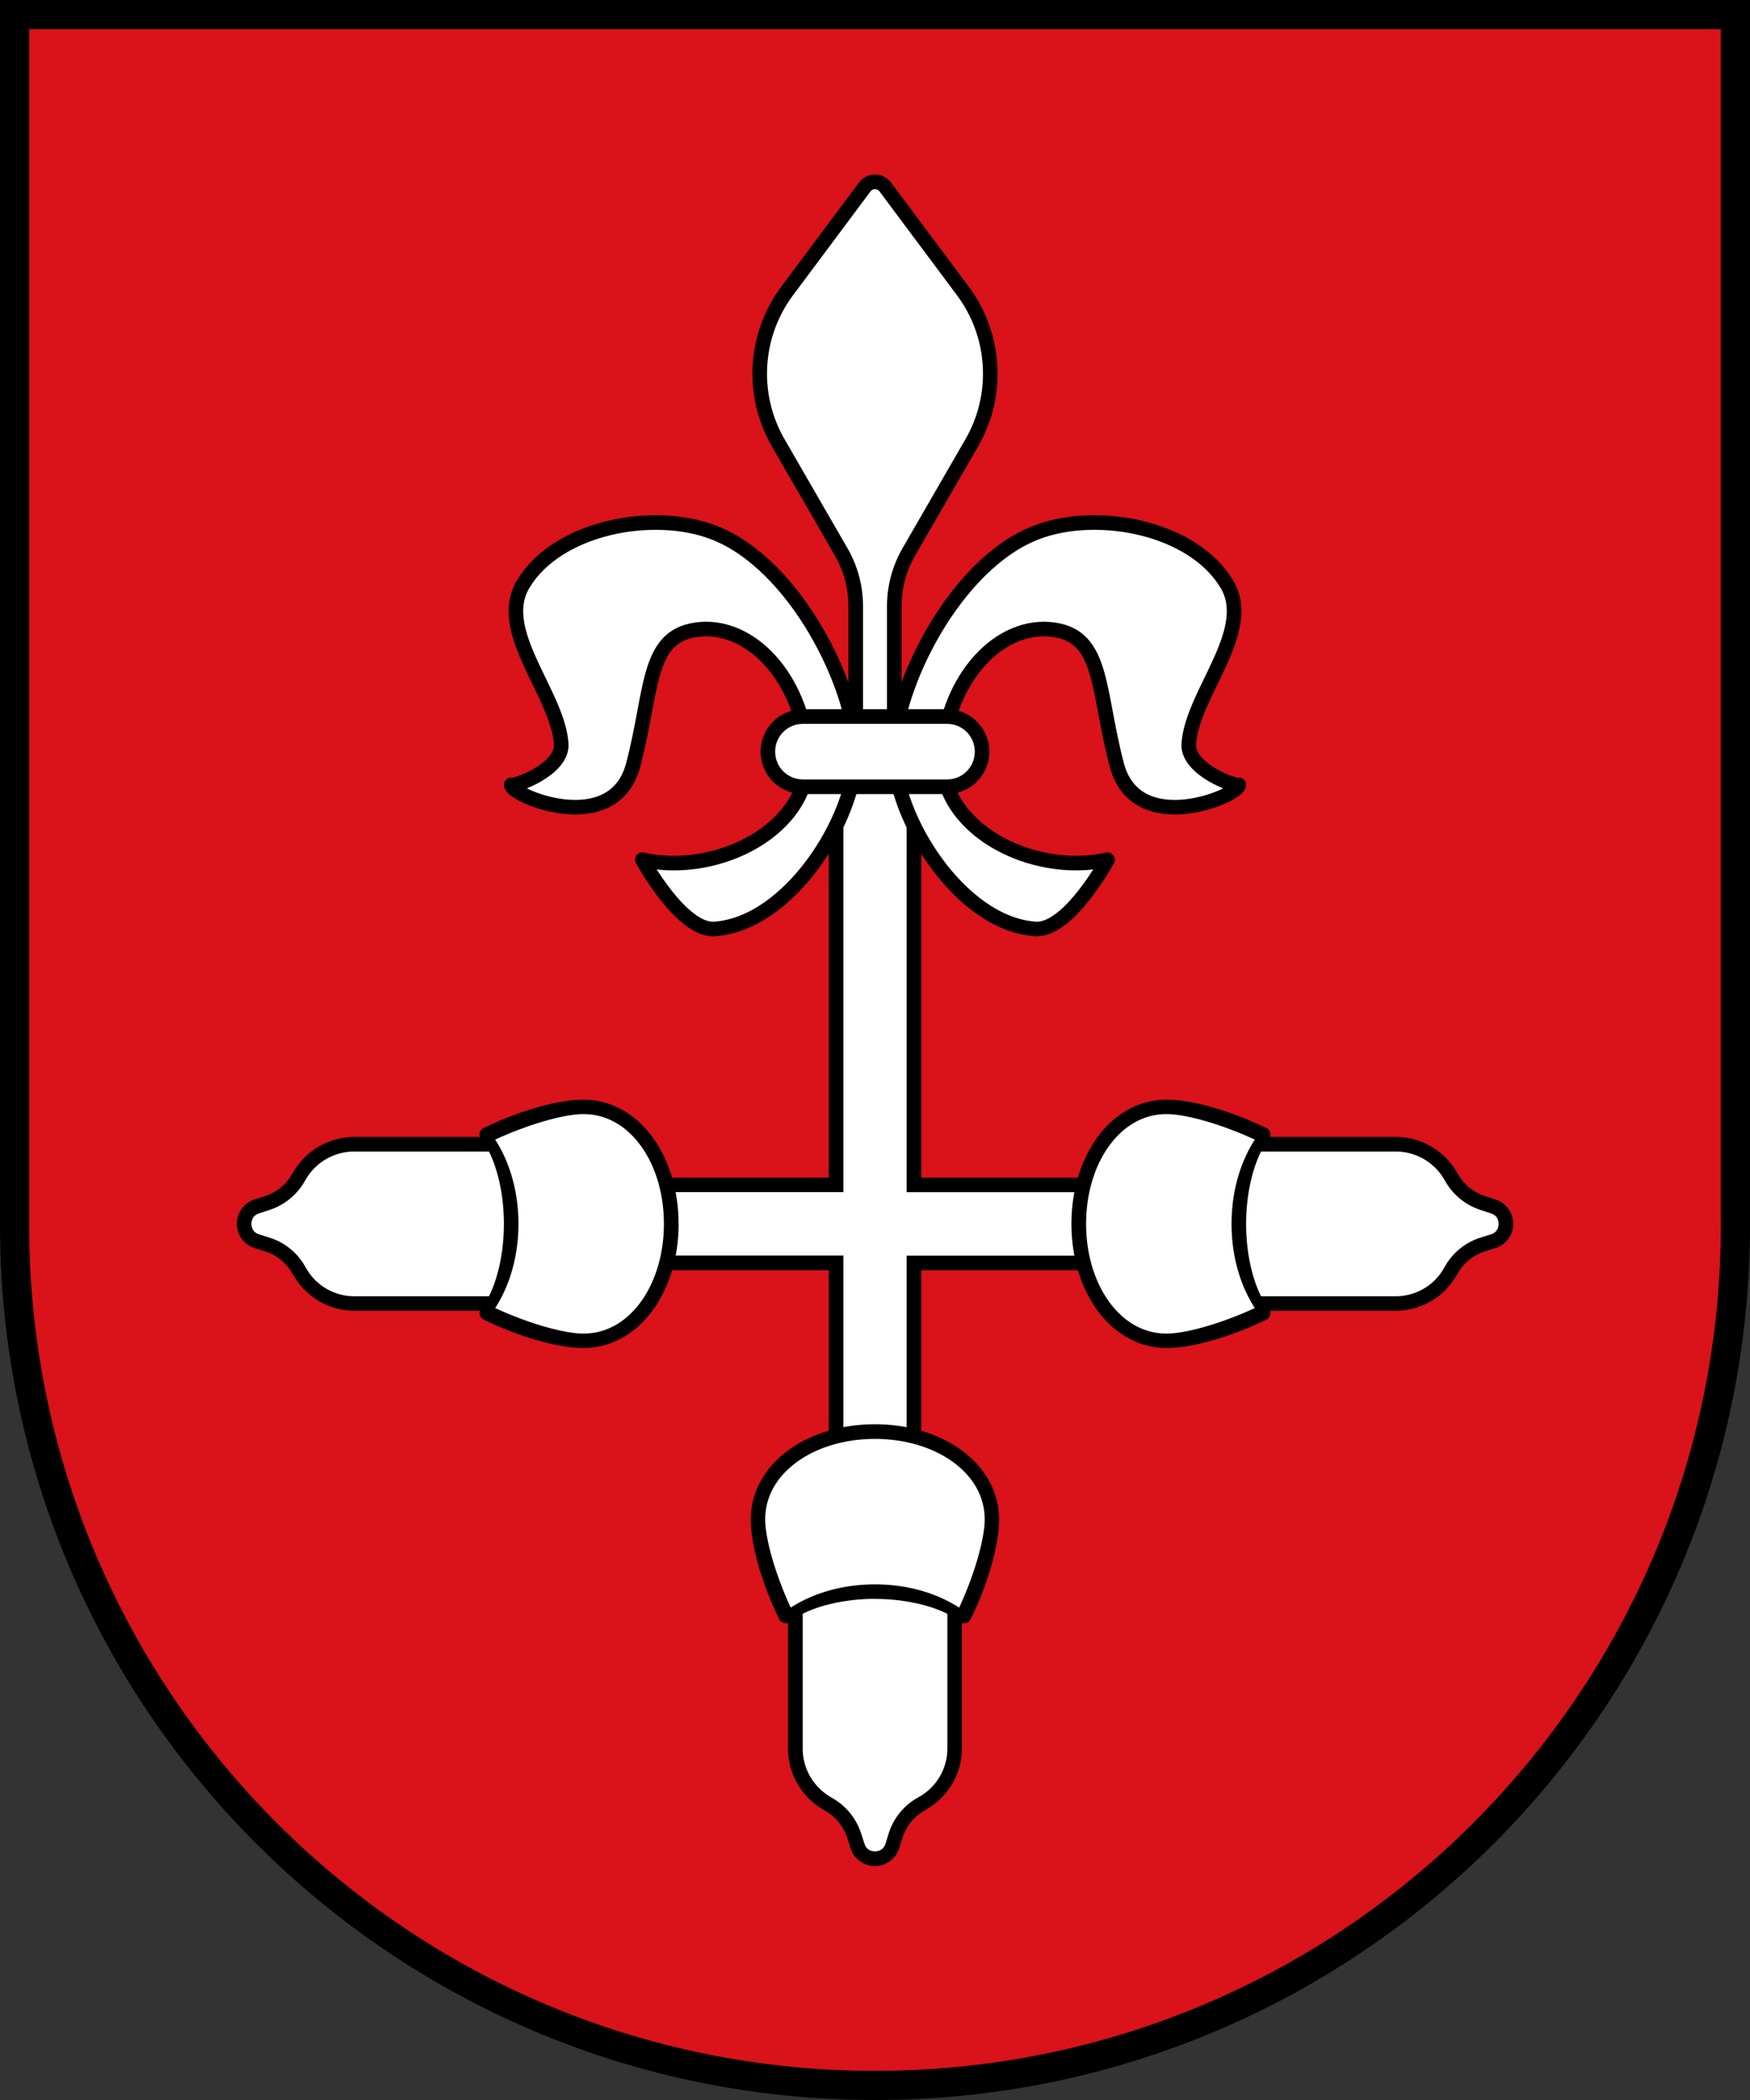 <?xml version="1.0" encoding="UTF-8" standalone="no"?>
<!-- Created with Inkscape (http://www.inkscape.org/) -->

<svg
   xml:space="preserve"
   id="svg11947"
   version="1.1"
   viewBox="0 0 31.75 38.1"
   width="120"
   height="144"
   sodipodi:docname="AUT_Bad_Blumau_COA.svg"
   inkscape:version="1.2 (dc2aeda, 2022-05-15)"
   xmlns:inkscape="http://www.inkscape.org/namespaces/inkscape"
   xmlns:sodipodi="http://sodipodi.sourceforge.net/DTD/sodipodi-0.dtd"
   xmlns="http://www.w3.org/2000/svg"
   xmlns:svg="http://www.w3.org/2000/svg"><rect x="0" y="0" width="31.75" height="38.1" fill="#333333" stroke="none"/><sodipodi:namedview
     id="namedview198"
     pagecolor="#ffffff"
     bordercolor="#000000"
     borderopacity="0.25"
     inkscape:showpageshadow="2"
     inkscape:pageopacity="0.0"
     inkscape:pagecheckerboard="0"
     inkscape:deskcolor="#d1d1d1"
     inkscape:document-units="px"
     showgrid="false"
     inkscape:zoom="2.5084171"
     inkscape:cx="2.5912756"
     inkscape:cy="115.81009"
     inkscape:window-width="1680"
     inkscape:window-height="997"
     inkscape:window-x="0"
     inkscape:window-y="614"
     inkscape:window-maximized="1"
     inkscape:current-layer="layer1" /><defs
     id="defs11944"><linearGradient
       id="Copper"
       inkscape:swatch="solid"><stop
         style="stop-color:#953d02;stop-opacity:1;"
         offset="0"
         id="stop1128" /></linearGradient><linearGradient
       id="Rose"
       inkscape:swatch="solid"><stop
         style="stop-color:#e63d6a;stop-opacity:1;"
         offset="0"
         id="stop1122" /></linearGradient><linearGradient
       id="Orange"
       inkscape:swatch="solid"><stop
         style="stop-color:#ed5f00;stop-opacity:1;"
         offset="0"
         id="stop1116" /></linearGradient><linearGradient
       id="Buff"
       inkscape:swatch="solid"><stop
         style="stop-color:#ddc595;stop-opacity:1;"
         offset="0"
         id="stop1110" /></linearGradient><linearGradient
       id="Bleu_Celeste"
       inkscape:swatch="solid"><stop
         style="stop-color:#3581b9;stop-opacity:1;"
         offset="0"
         id="stop1104" /></linearGradient><linearGradient
       id="Carnation"
       inkscape:swatch="solid"><stop
         style="stop-color:#ebbb9a;stop-opacity:1;"
         offset="0"
         id="stop1098" /></linearGradient><linearGradient
       id="Tenne"
       inkscape:swatch="solid"><stop
         style="stop-color:#bf7532;stop-opacity:1;"
         offset="0"
         id="stop1092" /></linearGradient><linearGradient
       id="Sanguine"
       inkscape:swatch="solid"><stop
         style="stop-color:#800000;stop-opacity:1;"
         offset="0"
         id="stop1086" /></linearGradient><linearGradient
       id="Murrey"
       inkscape:swatch="solid"><stop
         style="stop-color:#630727;stop-opacity:1;"
         offset="0"
         id="stop1080" /></linearGradient><linearGradient
       id="Vert"
       inkscape:swatch="solid"><stop
         style="stop-color:#225e28;stop-opacity:1;"
         offset="0"
         id="stop1074" /></linearGradient><linearGradient
       id="Sable"
       inkscape:swatch="solid"><stop
         style="stop-color:#000000;stop-opacity:1;"
         offset="0"
         id="stop1068" /></linearGradient><linearGradient
       id="Purpure"
       inkscape:swatch="solid"><stop
         style="stop-color:#4e2f7a;stop-opacity:1;"
         offset="0"
         id="stop1062" /></linearGradient><linearGradient
       id="Gules"
       inkscape:swatch="solid"><stop
         style="stop-color:#d40000;stop-opacity:1;"
         offset="0"
         id="stop1056" /></linearGradient><linearGradient
       id="Azure"
       inkscape:swatch="solid"><stop
         style="stop-color:#003d8f;stop-opacity:1;"
         offset="0"
         id="stop1050" /></linearGradient><linearGradient
       id="Argent"
       inkscape:swatch="solid"><stop
         style="stop-color:#ffffff;stop-opacity:1;"
         offset="0"
         id="stop1044" /></linearGradient><linearGradient
       id="Or"
       inkscape:swatch="solid"><stop
         style="stop-color:#ffd42a;stop-opacity:1;"
         offset="0"
         id="stop1038" /></linearGradient></defs><g
     inkscape:groupmode="layer"
     id="layer1"
     inkscape:label="Wappen"><path
       d="M 2e-7,3.1e-6 V 22.225 c 0,8.767 7.108,15.875 15.875,15.875 8.767,0 15.875,-7.108 15.875,-15.875 V 3.1e-6 Z"
       id="path11658"
       style="stroke-width:0.265"
       inkscape:label="Schildrand" /><path
       id="rect11660"
       style="fill:#da121a;fill-opacity:1;stroke-width:0.529;stroke-dasharray:none"
       d="M 0.529,0.529 V 19.315 22.225 c 0,8.475 6.871,15.346 15.346,15.346 8.475,0 15.346,-6.871 15.346,-15.346 V 19.315 0.529 Z"
       inkscape:label="Schild"
       sodipodi:nodetypes="ccsssccc" /><path
       style="color:#000000;fill:#ffffff;stroke-width:0.265;stroke-miterlimit:24;-inkscape-stroke:none"
       d="m 15.168,13.652 v 7.846 H 9.296 V 22.912 H 15.168 v 3.898 h 1.415 V 22.912 h 5.871 V 21.497 H 16.582 V 13.652 Z"
       id="path3936" /><path
       style="color:#000000;fill:#000000;stroke-miterlimit:24;-inkscape-stroke:none"
       d="m 15.035,13.52 v 0.133 7.713 H 9.164 v 1.68 h 5.871 v 3.896 h 1.68 v -3.896 h 5.871 v -1.68 h -5.871 v -7.846 z m 0.266,0.264 h 1.148 v 7.846 h 5.873 v 1.15 h -5.873 v 3.898 H 15.301 V 22.779 H 9.428 v -1.15 h 5.873 z"
       id="path3938" /><path
       id="path3563"
       style="color:#000000;display:inline;fill:#ffffff;stroke-width:0.265;stroke-linecap:round;stroke-linejoin:round;stroke-miterlimit:24;-inkscape-stroke:none"
       d="m 15.875,28.876 c -0.564,5.9e-5 -1.091,0.121 -1.445,0.325 v 2.523 a 1.147,1.147 0 0 0 0.556,0.983 l 0.072,0.043 a 1.01,1.01 0 0 1 0.442,0.559 l 0.057,0.18 a 0.332,0.332 0 0 0 0.634,-5.17e-4 l 0.06,-0.192 a 0.993,0.993 0 0 1 0.443,-0.557 l 0.067,-0.04 a 1.135,1.135 0 0 0 0.559,-0.978 V 29.2 C 16.966,28.997 16.439,28.876 15.875,28.876 Z" /><path
       style="color:#000000;display:inline;fill:#ffffff;stroke-width:0.265;stroke-linejoin:round;stroke-miterlimit:24;-inkscape-stroke:none"
       d="m 15.875,25.973 c -1.172,0 -2.122,0.667 -2.122,1.594 0,0.414 0.189,1.109 0.503,1.752 0.337,-0.274 0.953,-0.442 1.619,-0.442 0.665,7e-5 1.281,0.168 1.619,0.442 0.314,-0.643 0.503,-1.338 0.503,-1.752 0,-0.927 -0.95,-1.594 -2.122,-1.594 z"
       id="path3569" /><path
       id="path3565"
       style="color:#000000;fill:#000000;stroke-linecap:round;stroke-linejoin:round;stroke-miterlimit:24;-inkscape-stroke:none"
       d="m 15.875,25.84 c -0.611,0 -1.167,0.173 -1.578,0.475 -0.411,0.302 -0.676,0.743 -0.676,1.252 0,0.454 0.195,1.153 0.516,1.811 a 0.132,0.132 0 0 0 0.16,0.066 v 2.28 c 0,0.449 0.237,0.866 0.621,1.098 l 0.072,0.043 c 0.183,0.11 0.318,0.283 0.383,0.486 l 0.058,0.18 c 0.066,0.209 0.259,0.325 0.443,0.325 0.185,-2.12e-4 0.375,-0.116 0.441,-0.325 l 0.06,-0.191 c 0.064,-0.203 0.202,-0.375 0.385,-0.483 l 0.066,-0.041 c 0.387,-0.228 0.625,-0.643 0.625,-1.092 v -2.28 a 0.132,0.132 0 0 0 0.16,-0.066 c 0.321,-0.658 0.516,-1.357 0.516,-1.811 0,-0.508 -0.265,-0.949 -0.676,-1.252 -0.411,-0.302 -0.967,-0.475 -1.578,-0.475 z m 0,0.266 c 0.561,0 1.064,0.161 1.422,0.424 0.357,0.263 0.568,0.619 0.568,1.037 0,0.353 -0.186,1.001 -0.463,1.6 -0.385,-0.249 -0.91,-0.422 -1.528,-0.422 -0.617,6.5e-5 -1.143,0.173 -1.528,0.422 -0.277,-0.599 -0.463,-1.247 -0.463,-1.6 0,-0.418 0.211,-0.774 0.568,-1.037 0.357,-0.263 0.861,-0.424 1.422,-0.424 z m 0,2.903 c 0.509,5.3e-5 0.988,0.107 1.313,0.271 v 2.444 c 0,0.355 -0.188,0.685 -0.494,0.865 l -0.067,0.039 c -0.239,0.141 -0.418,0.366 -0.502,0.631 l -0.06,0.191 c -0.032,0.101 -0.109,0.139 -0.192,0.139 -0.083,9.4e-5 -0.157,-0.039 -0.189,-0.139 l -0.059,-0.18 c -0.084,-0.265 -0.26,-0.489 -0.498,-0.633 l -0.072,-0.043 c -0.305,-0.184 -0.492,-0.515 -0.492,-0.871 v -2.444 c 0.325,-0.164 0.804,-0.271 1.313,-0.271 z" /><path
       style="fill:#ffffff;stroke:#000000;stroke-width:0.265;stroke-linecap:round;stroke-linejoin:round;stroke-miterlimit:24;stroke-dasharray:none"
       d="m 17.102,13.668 c 0.091,-1.357 1.038,-2.394 2.034,-2.24 0.887,0.137 0.773,1.11 1.125,2.448 0.352,1.338 2.206,0.567 2.215,0.364 -0.06,0.036 -0.939,-0.281 -0.908,-0.744 0.06,-0.91 1.199,-2.041 0.693,-2.894 C 21.652,9.574 19.92,9.233 18.805,9.659 17.325,10.225 16.222,12.465 16.222,13.652 c 0,1.187 1.201,3.114 2.566,3.202 0.603,0.039 1.307,-1.257 1.307,-1.257 -1.37,0.31 -3.084,-0.571 -2.994,-1.928 z"
       id="path3820"
       sodipodi:nodetypes="zazcsaazacz" /><path
       id="path3822"
       style="fill:#ffffff;stroke:#000000;stroke-width:0.265;stroke-linecap:round;stroke-linejoin:round;stroke-miterlimit:24;stroke-dasharray:none"
       d="M 15.687,3.394 14.282,5.277 C 13.682,6.082 13.618,7.167 14.12,8.036 l 1.14,1.975 c 0.174,0.3 0.265,0.641 0.265,0.988 v 2.133 H 15.875 16.225 v -2.133 c 1.56e-4,-0.347 0.092,-0.687 0.265,-0.988 L 17.63,8.036 C 18.132,7.167 18.068,6.082 17.468,5.277 L 16.063,3.394 a 0.234,0.234 0 0 0 -0.376,0 z"
       sodipodi:nodetypes="ccccccccccccc" /><path
       style="fill:#ffffff;stroke:#000000;stroke-width:0.265;stroke-linecap:round;stroke-linejoin:round;stroke-miterlimit:24;stroke-dasharray:none"
       d="m 14.648,13.668 c -0.091,-1.357 -1.038,-2.394 -2.034,-2.24 -0.887,0.137 -0.773,1.11 -1.125,2.448 -0.352,1.338 -2.206,0.567 -2.215,0.364 0.06,0.036 0.939,-0.281 0.908,-0.744 -0.06,-0.91 -1.199,-2.041 -0.693,-2.894 0.608,-1.027 2.34,-1.369 3.455,-0.943 1.481,0.566 2.583,2.806 2.583,3.993 0,1.187 -1.201,3.114 -2.566,3.202 -0.603,0.039 -1.307,-1.257 -1.307,-1.257 1.37,0.31 3.084,-0.571 2.994,-1.928 z"
       id="path3911"
       sodipodi:nodetypes="zazcsaazacz" /><path
       id="rect3658"
       style="opacity:1;fill:#ffffff;stroke:#000000;stroke-width:0.265;stroke-linecap:round;stroke-linejoin:round;stroke-miterlimit:24"
       d="m 14.568,13 h 2.613 c 0.353,0 0.637,0.284 0.637,0.637 0,0.353 -0.284,0.637 -0.637,0.637 h -2.613 c -0.353,0 -0.637,-0.284 -0.637,-0.637 0,-0.353 0.284,-0.637 0.637,-0.637 z" /><path
       id="path3661"
       style="color:#000000;display:inline;fill:#ffffff;stroke-width:0.265;stroke-linecap:round;stroke-linejoin:round;stroke-miterlimit:24;-inkscape-stroke:none"
       d="M 9.275,22.205 C 9.274,21.641 9.153,21.113 8.95,20.76 H 6.427 a 1.147,1.147 0 0 0 -0.983,0.556 l -0.043,0.072 a 1.01,1.01 0 0 1 -0.559,0.442 l -0.18,0.057 a 0.332,0.332 0 0 0 5.17e-4,0.634 l 0.192,0.06 a 0.993,0.993 0 0 1 0.557,0.443 l 0.04,0.067 a 1.135,1.135 0 0 0 0.978,0.559 H 8.95 C 9.153,23.296 9.274,22.768 9.275,22.205 Z" /><path
       style="color:#000000;display:inline;fill:#ffffff;stroke-width:0.265;stroke-linejoin:round;stroke-miterlimit:24;-inkscape-stroke:none"
       d="m 12.178,22.205 c 0,-1.172 -0.667,-2.122 -1.594,-2.122 -0.414,0 -1.109,0.189 -1.752,0.503 0.274,0.337 0.442,0.953 0.442,1.619 -7e-5,0.665 -0.168,1.281 -0.442,1.619 0.643,0.314 1.338,0.503 1.752,0.503 0.927,0 1.594,-0.95 1.594,-2.122 z"
       id="path3663" /><path
       id="path3665"
       style="color:#000000;fill:#000000;stroke-linecap:round;stroke-linejoin:round;stroke-miterlimit:24;-inkscape-stroke:none"
       d="m 12.311,22.205 c 0,-0.611 -0.173,-1.167 -0.475,-1.578 -0.302,-0.411 -0.743,-0.676 -1.252,-0.676 -0.454,0 -1.153,0.195 -1.811,0.516 a 0.132,0.132 0 0 0 -0.066,0.16 H 6.428 c -0.449,0 -0.866,0.237 -1.098,0.621 l -0.043,0.072 c -0.11,0.183 -0.283,0.318 -0.486,0.383 l -0.18,0.058 c -0.209,0.066 -0.325,0.259 -0.325,0.443 2.12e-4,0.185 0.116,0.375 0.325,0.441 l 0.191,0.06 c 0.203,0.064 0.375,0.202 0.483,0.385 l 0.041,0.066 c 0.228,0.387 0.643,0.625 1.092,0.625 h 2.28 a 0.132,0.132 0 0 0 0.066,0.16 c 0.658,0.321 1.357,0.516 1.811,0.516 0.508,0 0.949,-0.265 1.252,-0.676 0.302,-0.411 0.475,-0.967 0.475,-1.578 z m -0.266,0 c 0,0.561 -0.161,1.064 -0.424,1.422 -0.263,0.357 -0.619,0.568 -1.037,0.568 -0.353,0 -1.001,-0.186 -1.6,-0.463 0.249,-0.385 0.422,-0.91 0.422,-1.528 -6.5e-5,-0.617 -0.173,-1.143 -0.422,-1.528 0.599,-0.277 1.247,-0.463 1.6,-0.463 0.418,0 0.774,0.211 1.037,0.568 0.263,0.357 0.424,0.861 0.424,1.422 z m -2.903,0 c -5.3e-5,0.509 -0.107,0.988 -0.271,1.313 H 6.428 c -0.355,0 -0.685,-0.188 -0.865,-0.494 l -0.039,-0.067 C 5.382,22.717 5.157,22.538 4.892,22.455 l -0.191,-0.06 c -0.101,-0.032 -0.139,-0.109 -0.139,-0.192 -9.4e-5,-0.083 0.039,-0.157 0.139,-0.189 l 0.18,-0.059 C 5.146,21.87 5.37,21.694 5.514,21.456 L 5.556,21.384 c 0.184,-0.305 0.515,-0.492 0.871,-0.492 h 2.444 c 0.164,0.325 0.271,0.804 0.271,1.313 z" /><path
       id="path3669"
       style="color:#000000;display:inline;fill:#ffffff;stroke-width:0.265;stroke-linecap:round;stroke-linejoin:round;stroke-miterlimit:24;-inkscape-stroke:none"
       d="m 22.475,22.205 c 5.9e-5,-0.564 0.121,-1.091 0.325,-1.445 h 2.523 a 1.147,1.147 0 0 1 0.983,0.556 l 0.043,0.072 a 1.01,1.01 0 0 0 0.559,0.442 l 0.18,0.057 a 0.332,0.332 0 0 1 -5.17e-4,0.634 l -0.192,0.06 a 0.993,0.993 0 0 0 -0.557,0.443 l -0.04,0.067 a 1.135,1.135 0 0 1 -0.978,0.559 H 22.8 C 22.597,23.296 22.476,22.768 22.475,22.205 Z" /><path
       style="color:#000000;display:inline;fill:#ffffff;stroke-width:0.265;stroke-linejoin:round;stroke-miterlimit:24;-inkscape-stroke:none"
       d="m 19.572,22.205 c 0,-1.172 0.667,-2.122 1.594,-2.122 0.414,0 1.109,0.189 1.752,0.503 -0.274,0.337 -0.442,0.953 -0.442,1.619 7e-5,0.665 0.168,1.281 0.442,1.619 -0.643,0.314 -1.338,0.503 -1.752,0.503 -0.927,0 -1.594,-0.95 -1.594,-2.122 z"
       id="path3671" /><path
       id="path3673"
       style="color:#000000;display:inline;fill:#000000;stroke-linecap:round;stroke-linejoin:round;stroke-miterlimit:24;-inkscape-stroke:none"
       d="m 19.439,22.205 c 0,-0.611 0.173,-1.167 0.475,-1.578 0.302,-0.411 0.743,-0.676 1.252,-0.676 0.454,0 1.153,0.195 1.811,0.516 a 0.132,0.132 0 0 1 0.066,0.16 h 2.28 c 0.449,0 0.866,0.237 1.098,0.621 l 0.043,0.072 c 0.11,0.183 0.283,0.318 0.486,0.383 l 0.18,0.058 c 0.209,0.066 0.325,0.259 0.325,0.443 -2.12e-4,0.185 -0.116,0.375 -0.325,0.441 l -0.191,0.06 c -0.203,0.064 -0.375,0.202 -0.483,0.385 l -0.041,0.066 c -0.228,0.387 -0.643,0.625 -1.092,0.625 h -2.28 a 0.132,0.132 0 0 1 -0.066,0.16 c -0.658,0.321 -1.357,0.516 -1.811,0.516 -0.508,0 -0.949,-0.265 -1.252,-0.676 -0.302,-0.411 -0.475,-0.967 -0.475,-1.578 z m 0.266,0 c 0,0.561 0.161,1.064 0.424,1.422 0.263,0.357 0.619,0.568 1.037,0.568 0.353,0 1.001,-0.186 1.6,-0.463 -0.249,-0.385 -0.422,-0.91 -0.422,-1.528 6.5e-5,-0.617 0.173,-1.143 0.422,-1.528 -0.599,-0.277 -1.247,-0.463 -1.6,-0.463 -0.418,0 -0.774,0.211 -1.037,0.568 -0.263,0.357 -0.424,0.861 -0.424,1.422 z m 2.903,0 c 5.3e-5,0.509 0.107,0.988 0.271,1.313 h 2.444 c 0.355,0 0.685,-0.188 0.865,-0.494 l 0.039,-0.067 c 0.141,-0.239 0.366,-0.418 0.631,-0.502 l 0.191,-0.06 c 0.101,-0.032 0.139,-0.109 0.139,-0.192 9.4e-5,-0.083 -0.039,-0.157 -0.139,-0.189 l -0.18,-0.059 C 26.604,21.87 26.38,21.694 26.236,21.456 L 26.194,21.384 c -0.184,-0.305 -0.515,-0.492 -0.871,-0.492 h -2.444 c -0.164,0.325 -0.271,0.804 -0.271,1.313 z" /></g></svg>

